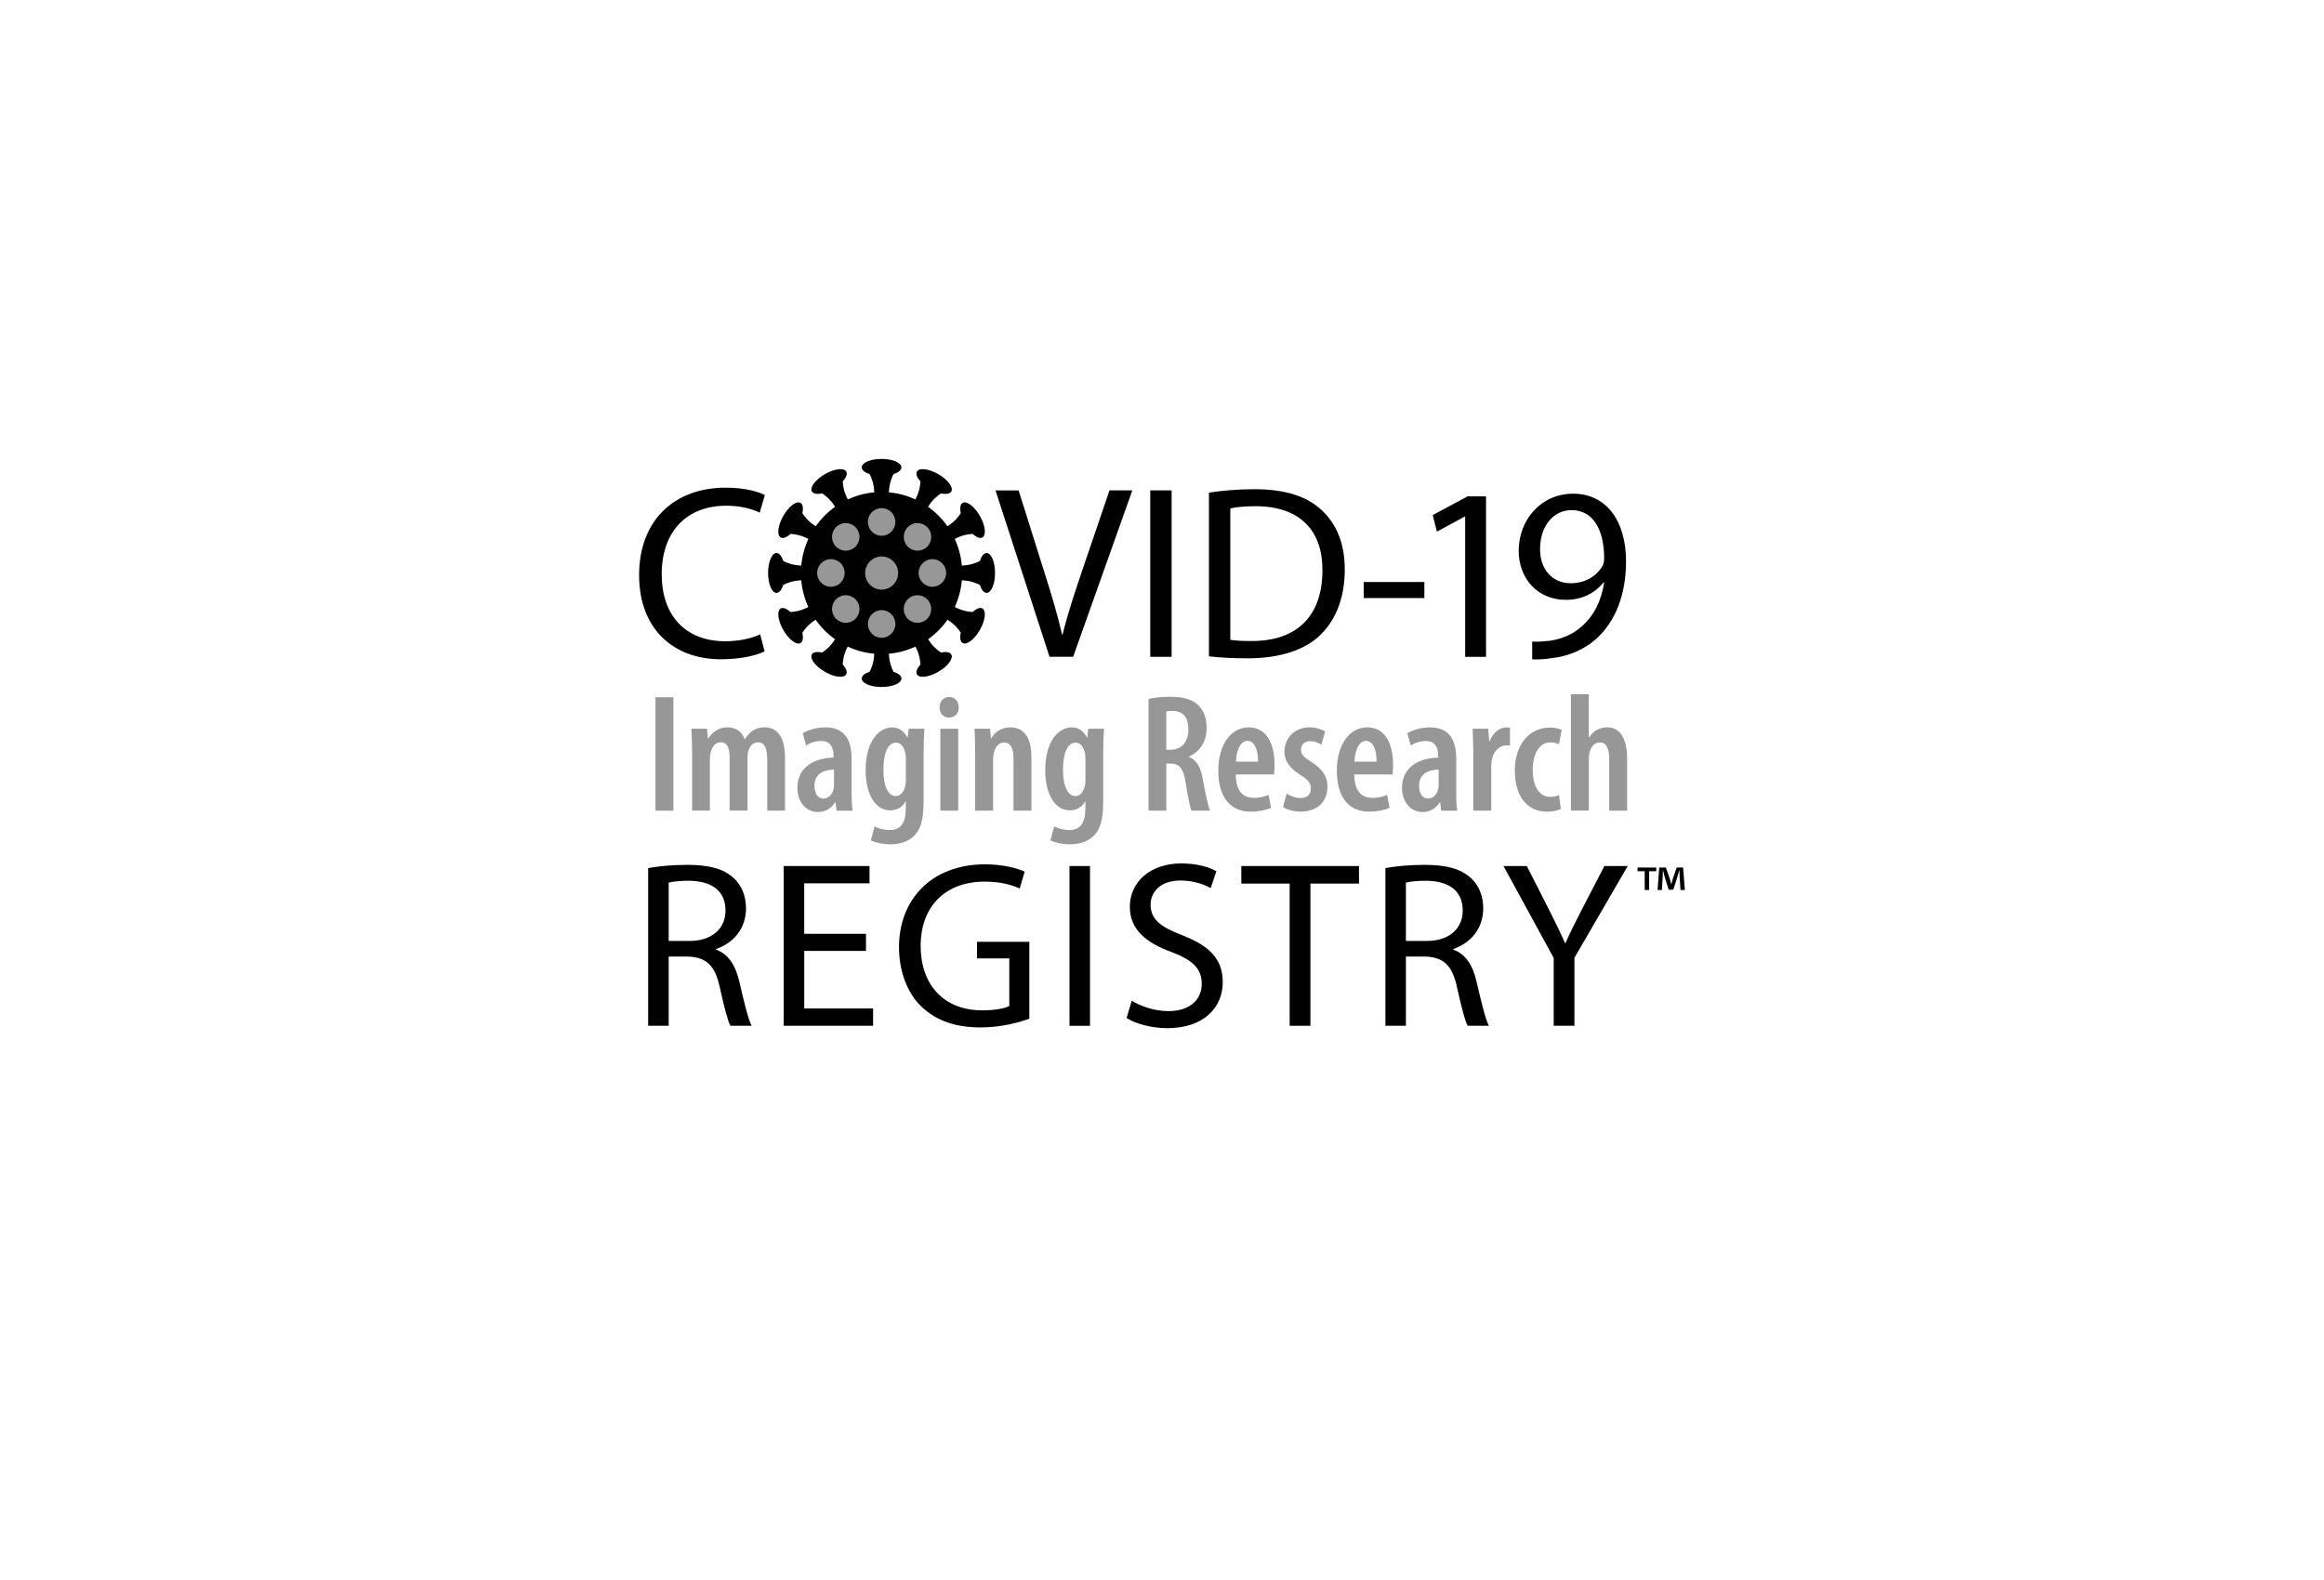 <svg width="200" height="136" viewBox="0 0 200 136" fill="none" xmlns="http://www.w3.org/2000/svg">
<rect width="200" height="136" fill="white"/>
<rect width="200" height="136" fill="white"/>
<g clip-path="url(#clip0_978_4164)">
<path d="M75.765 55.51C79.331 55.51 82.221 52.752 82.221 49.351C82.221 45.95 79.331 43.193 75.765 43.193C72.199 43.193 69.309 45.95 69.309 49.351C69.309 52.752 72.199 55.51 75.765 55.51Z" fill="black" fill-opacity="0.41"/>
<path d="M65.8 56.068C65.123 56.407 63.77 56.748 62.037 56.748C58.021 56.748 55 54.197 55 49.502C55 44.807 58.021 41.977 62.442 41.977C64.217 41.977 65.338 42.359 65.823 42.615L65.378 44.124C64.682 43.785 63.688 43.529 62.504 43.529C59.165 43.529 56.945 45.675 56.945 49.437C56.945 52.944 58.953 55.197 62.419 55.197C63.54 55.197 64.682 54.963 65.421 54.602L65.8 56.068Z" fill="black"/>
<path d="M90.323 56.538L85.673 42.213H87.661L89.881 49.269C90.493 51.202 91.022 52.944 91.401 54.624H91.444C91.846 52.967 92.438 51.159 93.072 49.288L95.482 42.21H97.447L92.353 56.535H90.323V56.538Z" fill="black"/>
<path d="M100.828 42.21V56.535H98.99V42.21H100.828Z" fill="black"/>
<path d="M104.039 42.404C105.161 42.233 106.492 42.108 107.95 42.108C110.592 42.108 112.472 42.723 113.721 43.893C114.99 45.063 115.729 46.72 115.729 49.035C115.729 51.35 115.009 53.286 113.679 54.604C112.348 55.942 110.147 56.666 107.378 56.666C106.067 56.666 104.968 56.603 104.039 56.495V42.404ZM105.88 55.071C106.344 55.157 107.021 55.176 107.74 55.176C111.671 55.176 113.806 52.967 113.806 49.098C113.829 45.718 111.926 43.571 108.035 43.571C107.084 43.571 106.364 43.657 105.88 43.762V55.068V55.071Z" fill="black"/>
<path d="M122.579 50.097V51.478H117.357V50.097H122.579Z" fill="black"/>
<path d="M126.087 44.465H126.045L123.657 45.761L123.298 44.337L126.299 42.723H127.885V56.537H126.09V44.465H126.087Z" fill="black"/>
<path d="M131.858 55.219C132.26 55.262 132.725 55.219 133.359 55.157C134.438 55.008 135.452 54.562 136.233 53.818C137.142 52.99 137.796 51.777 138.051 50.143H137.989C137.227 51.077 136.128 51.632 134.755 51.632C132.283 51.632 130.697 49.761 130.697 47.404C130.697 44.79 132.577 42.495 135.389 42.495C138.201 42.495 139.934 44.79 139.934 48.318C139.934 51.355 138.92 53.482 137.567 54.801C136.511 55.843 135.052 56.48 133.571 56.648C132.894 56.754 132.303 56.777 131.858 56.754V55.225V55.219ZM132.535 47.27C132.535 48.992 133.571 50.202 135.177 50.202C136.423 50.202 137.397 49.587 137.881 48.756C137.986 48.585 138.051 48.374 138.051 48.076C138.051 45.715 137.185 43.91 135.239 43.91C133.653 43.91 132.535 45.314 132.535 47.267V47.27Z" fill="black"/>
<path d="M84.909 47.6C84.671 47.6 84.461 47.871 84.328 48.286C84.076 48.42 83.529 48.659 82.776 48.682C82.703 47.871 82.49 47.099 82.165 46.393C82.83 46.031 83.422 45.966 83.705 45.957C84.028 46.251 84.342 46.379 84.549 46.259C84.897 46.057 84.795 45.228 84.325 44.408C83.855 43.589 83.19 43.087 82.844 43.287C82.637 43.406 82.589 43.745 82.683 44.172C82.533 44.414 82.176 44.898 81.536 45.297C81.08 44.648 80.514 44.081 79.868 43.623C80.267 42.974 80.746 42.618 80.987 42.467C81.411 42.561 81.748 42.512 81.867 42.304C82.068 41.954 81.57 41.288 80.751 40.815C79.936 40.343 79.112 40.24 78.911 40.59C78.792 40.798 78.919 41.114 79.211 41.439C79.203 41.724 79.135 42.324 78.775 42.991C78.073 42.663 77.305 42.453 76.498 42.379C76.521 41.615 76.759 41.066 76.892 40.813C77.305 40.679 77.574 40.468 77.574 40.229C77.574 39.825 76.81 39.5 75.867 39.5C74.924 39.5 74.159 39.827 74.159 40.229C74.159 40.468 74.428 40.679 74.842 40.813C74.975 41.066 75.216 41.618 75.238 42.379C74.431 42.453 73.664 42.663 72.962 42.991C72.602 42.319 72.534 41.724 72.525 41.439C72.817 41.114 72.945 40.798 72.826 40.59C72.624 40.24 71.8 40.343 70.985 40.815C70.169 41.288 69.671 41.957 69.869 42.304C69.988 42.512 70.325 42.561 70.75 42.467C70.991 42.618 71.472 42.976 71.868 43.623C71.223 44.081 70.656 44.648 70.201 45.297C69.555 44.898 69.201 44.414 69.051 44.172C69.144 43.745 69.096 43.406 68.889 43.287C68.541 43.085 67.879 43.586 67.409 44.408C66.939 45.228 66.837 46.057 67.185 46.259C67.391 46.379 67.706 46.251 68.029 45.957C68.312 45.966 68.906 46.034 69.569 46.393C69.243 47.099 69.031 47.871 68.957 48.682C68.201 48.659 67.655 48.42 67.406 48.286C67.273 47.871 67.063 47.6 66.825 47.6C66.423 47.6 66.1 48.369 66.1 49.317C66.1 50.265 66.426 51.034 66.825 51.034C67.063 51.034 67.273 50.764 67.406 50.348C67.655 50.214 68.204 49.975 68.955 49.952C69.025 50.764 69.238 51.538 69.564 52.244C68.898 52.603 68.309 52.668 68.029 52.68C67.706 52.386 67.391 52.258 67.185 52.378C66.837 52.58 66.939 53.408 67.409 54.228C67.879 55.048 68.544 55.55 68.889 55.35C69.096 55.231 69.144 54.892 69.051 54.465C69.201 54.223 69.555 53.742 70.192 53.343C70.648 53.995 71.214 54.562 71.86 55.023C71.463 55.666 70.988 56.019 70.747 56.17C70.322 56.076 69.985 56.125 69.866 56.333C69.665 56.683 70.164 57.349 70.982 57.822C71.798 58.294 72.622 58.397 72.823 58.047C72.942 57.839 72.814 57.523 72.523 57.198C72.531 56.913 72.599 56.318 72.953 55.655C73.658 55.982 74.425 56.196 75.235 56.27C75.213 57.027 74.975 57.571 74.842 57.822C74.428 57.955 74.159 58.166 74.159 58.405C74.159 58.81 74.924 59.134 75.867 59.134C76.81 59.134 77.574 58.807 77.574 58.405C77.574 58.166 77.305 57.955 76.892 57.822C76.759 57.571 76.521 57.022 76.498 56.27C77.308 56.196 78.076 55.985 78.781 55.655C79.135 56.321 79.203 56.913 79.211 57.198C78.919 57.523 78.792 57.839 78.911 58.047C79.112 58.397 79.936 58.294 80.751 57.822C81.567 57.349 82.065 56.68 81.867 56.333C81.748 56.125 81.411 56.076 80.987 56.17C80.746 56.019 80.267 55.663 79.874 55.023C80.519 54.562 81.086 53.995 81.542 53.343C82.181 53.742 82.535 54.223 82.683 54.462C82.589 54.889 82.637 55.228 82.844 55.347C83.192 55.55 83.855 55.048 84.325 54.226C84.795 53.406 84.897 52.577 84.549 52.375C84.342 52.255 84.028 52.383 83.705 52.677C83.422 52.668 82.83 52.6 82.167 52.244C82.493 51.535 82.703 50.764 82.776 49.952C83.532 49.975 84.076 50.214 84.325 50.348C84.458 50.764 84.668 51.034 84.906 51.034C85.308 51.034 85.63 50.265 85.63 49.317C85.63 48.369 85.305 47.6 84.906 47.6H84.909ZM78.124 45.371C78.585 44.907 79.336 44.907 79.797 45.371C80.259 45.835 80.259 46.59 79.797 47.054C79.336 47.518 78.585 47.518 78.124 47.054C77.662 46.59 77.662 45.835 78.124 45.371ZM75.873 43.737C76.527 43.737 77.056 44.269 77.056 44.927C77.056 45.584 76.527 46.117 75.873 46.117C75.218 46.117 74.689 45.584 74.689 44.927C74.689 44.269 75.218 43.737 75.873 43.737ZM70.322 49.317C70.322 48.659 70.852 48.127 71.506 48.127C72.16 48.127 72.69 48.659 72.69 49.317C72.69 49.975 72.16 50.507 71.506 50.507C70.852 50.507 70.322 49.975 70.322 49.317ZM73.621 53.263C73.16 53.727 72.409 53.727 71.948 53.263C71.486 52.799 71.486 52.045 71.948 51.581C72.409 51.117 73.16 51.117 73.621 51.581C74.083 52.045 74.083 52.799 73.621 53.263ZM73.621 47.054C73.16 47.518 72.409 47.518 71.948 47.054C71.486 46.59 71.486 45.835 71.948 45.371C72.409 44.907 73.16 44.907 73.621 45.371C74.083 45.835 74.083 46.59 73.621 47.054ZM75.873 54.898C75.218 54.898 74.689 54.365 74.689 53.707C74.689 53.05 75.218 52.517 75.873 52.517C76.527 52.517 77.056 53.05 77.056 53.707C77.056 54.365 76.527 54.898 75.873 54.898ZM75.873 50.752C75.088 50.752 74.454 50.114 74.454 49.326C74.454 48.537 75.088 47.899 75.873 47.899C76.657 47.899 77.291 48.537 77.291 49.326C77.291 50.114 76.657 50.752 75.873 50.752ZM79.794 53.263C79.333 53.727 78.582 53.727 78.121 53.263C77.659 52.799 77.659 52.045 78.121 51.581C78.582 51.117 79.333 51.117 79.794 51.581C80.256 52.045 80.256 52.799 79.794 53.263ZM80.239 50.507C79.585 50.507 79.055 49.975 79.055 49.317C79.055 48.659 79.585 48.127 80.239 48.127C80.893 48.127 81.423 48.659 81.423 49.317C81.423 49.975 80.893 50.507 80.239 50.507Z" fill="black"/>
<path d="M57.948 60.017V69.78H56.407V60.017H57.948Z" fill="black" fill-opacity="0.41"/>
<path d="M59.559 64.709C59.559 63.912 59.531 63.348 59.502 62.725H60.842L60.93 63.565H60.958C61.289 63.029 61.85 62.608 62.586 62.608C63.322 62.608 63.841 62.955 64.084 63.621H64.112C64.299 63.317 64.546 63.043 64.817 62.867C65.106 62.693 65.438 62.605 65.797 62.605C66.907 62.605 67.556 63.473 67.556 65.213V69.774H66.029V65.501C66.029 64.646 65.913 63.892 65.222 63.892C64.835 63.892 64.517 64.197 64.373 64.718C64.345 64.863 64.331 65.065 64.331 65.281V69.771H62.79V65.267C62.79 64.629 62.702 63.892 62.011 63.892C61.652 63.892 61.292 64.182 61.162 64.76C61.119 64.906 61.091 65.108 61.091 65.31V69.771H59.565V64.701L59.559 64.709Z" fill="black" fill-opacity="0.41"/>
<path d="M73.287 68.171C73.287 68.721 73.301 69.316 73.375 69.78H71.993L71.905 69.057H71.877C71.517 69.606 70.999 69.897 70.393 69.897C69.385 69.897 68.621 69.043 68.621 67.81C68.621 65.999 70.147 65.23 71.733 65.216V65.028C71.733 64.305 71.444 63.781 70.682 63.781C70.178 63.781 69.759 63.926 69.371 64.171L69.082 63.115C69.427 62.898 70.164 62.608 71.013 62.608C72.828 62.608 73.29 63.855 73.29 65.361V68.171H73.287ZM71.775 66.244C71.169 66.258 70.09 66.417 70.09 67.647C70.09 68.445 70.509 68.735 70.855 68.735C71.228 68.735 71.605 68.473 71.733 67.924C71.761 67.821 71.775 67.693 71.775 67.562V66.244Z" fill="black" fill-opacity="0.41"/>
<path d="M79.483 68.937C79.483 70.603 79.222 71.371 78.704 71.907C78.228 72.399 77.523 72.675 76.614 72.675C75.98 72.675 75.391 72.544 74.944 72.342L75.261 71.141C75.578 71.3 76.025 71.445 76.586 71.445C77.509 71.445 77.954 70.85 77.954 69.532V68.983H77.925C77.682 69.475 77.175 69.751 76.629 69.751C75.201 69.751 74.496 68.157 74.496 66.303C74.496 63.841 75.606 62.611 76.787 62.611C77.421 62.611 77.838 63.001 78.084 63.479H78.112L78.2 62.724H79.554C79.511 63.303 79.483 64 79.483 64.94V68.937ZM77.957 65.23C77.957 65.056 77.928 64.868 77.886 64.723C77.784 64.333 77.569 63.926 77.107 63.926C76.374 63.926 76.025 64.911 76.025 66.258C76.025 67.778 76.487 68.519 77.076 68.519C77.365 68.519 77.696 68.373 77.869 67.781C77.94 67.593 77.957 67.391 77.957 67.203V65.233V65.23Z" fill="black" fill-opacity="0.41"/>
<path d="M82.507 60.885C82.521 61.406 82.162 61.768 81.658 61.768C81.21 61.768 80.851 61.406 80.865 60.885C80.851 60.336 81.224 59.989 81.686 59.989C82.147 59.989 82.507 60.336 82.507 60.885ZM80.924 69.777V62.725H82.465V69.777H80.924Z" fill="black" fill-opacity="0.41"/>
<path d="M83.92 64.709C83.92 63.912 83.892 63.348 83.864 62.725H85.203L85.274 63.55H85.302C85.633 62.987 86.225 62.608 86.959 62.608C88.139 62.608 88.76 63.522 88.76 65.156V69.777H87.219V65.301C87.219 64.607 87.075 63.912 86.398 63.912C86.024 63.912 85.679 64.202 85.534 64.78C85.492 64.925 85.463 65.156 85.463 65.418V69.777H83.923V64.706L83.92 64.709Z" fill="black" fill-opacity="0.41"/>
<path d="M94.938 68.937C94.938 70.603 94.678 71.371 94.16 71.907C93.684 72.399 92.979 72.675 92.07 72.675C91.436 72.675 90.847 72.544 90.399 72.342L90.716 71.141C91.033 71.3 91.481 71.445 92.041 71.445C92.965 71.445 93.409 70.85 93.409 69.532V68.983H93.381C93.137 69.475 92.63 69.751 92.084 69.751C90.657 69.751 89.952 68.157 89.952 66.303C89.952 63.841 91.062 62.611 92.243 62.611C92.877 62.611 93.293 63.001 93.54 63.479H93.568L93.656 62.724H95.009C94.967 63.303 94.938 64 94.938 64.94V68.937ZM93.412 65.23C93.412 65.056 93.384 64.868 93.341 64.723C93.239 64.333 93.024 63.926 92.562 63.926C91.829 63.926 91.481 64.911 91.481 66.258C91.481 67.778 91.942 68.519 92.531 68.519C92.82 68.519 93.151 68.373 93.324 67.781C93.395 67.593 93.412 67.391 93.412 67.203V65.233V65.23Z" fill="black" fill-opacity="0.41"/>
<path d="M98.843 60.162C99.376 60.031 100.052 59.974 100.701 59.974C101.695 59.974 102.53 60.148 103.108 60.683C103.64 61.204 103.841 61.856 103.841 62.668C103.841 63.798 103.295 64.68 102.315 65.13V65.159C102.992 65.404 103.351 66.056 103.538 67.215C103.753 68.402 103.986 69.444 104.144 69.777H102.544C102.414 69.501 102.213 68.547 102.04 67.402C101.853 66.141 101.494 65.723 100.729 65.723H100.37V69.777H98.843V60.159V60.162ZM100.37 64.535H100.772C101.695 64.535 102.27 63.812 102.27 62.813C102.27 61.813 101.896 61.204 100.888 61.19C100.701 61.19 100.5 61.204 100.37 61.247V64.535Z" fill="black" fill-opacity="0.41"/>
<path d="M106.347 66.665C106.361 68.243 107.095 68.678 107.916 68.678C108.42 68.678 108.853 68.561 109.17 68.416L109.386 69.532C108.952 69.734 108.276 69.865 107.627 69.865C105.826 69.865 104.846 68.547 104.846 66.361C104.846 64.029 105.971 62.608 107.469 62.608C108.967 62.608 109.686 63.955 109.686 65.837C109.686 66.241 109.658 66.474 109.643 66.662H106.344L106.347 66.665ZM108.264 65.563C108.278 64.433 107.905 63.767 107.355 63.767C106.693 63.767 106.39 64.738 106.361 65.563H108.261H108.264Z" fill="black" fill-opacity="0.41"/>
<path d="M110.728 68.317C110.988 68.49 111.478 68.692 111.937 68.692C112.484 68.692 112.815 68.388 112.815 67.881C112.815 67.445 112.614 67.158 111.965 66.736C110.929 66.113 110.538 65.432 110.538 64.723C110.538 63.508 111.43 62.608 112.685 62.608C113.259 62.608 113.693 62.767 114.038 62.955L113.721 64.1C113.446 63.926 113.132 63.795 112.755 63.795C112.223 63.795 111.963 64.142 111.963 64.533C111.963 64.923 112.135 65.128 112.812 65.56C113.749 66.124 114.239 66.822 114.239 67.69C114.239 69.125 113.245 69.862 111.92 69.862C111.374 69.862 110.739 69.703 110.422 69.458L110.725 68.314L110.728 68.317Z" fill="black" fill-opacity="0.41"/>
<path d="M116.547 66.665C116.561 68.243 117.295 68.678 118.116 68.678C118.62 68.678 119.053 68.561 119.37 68.416L119.585 69.532C119.152 69.734 118.475 69.865 117.827 69.865C116.026 69.865 115.046 68.547 115.046 66.361C115.046 64.029 116.17 62.608 117.668 62.608C119.166 62.608 119.886 63.955 119.886 65.837C119.886 66.241 119.857 66.474 119.843 66.662H116.544L116.547 66.665ZM118.464 65.563C118.478 64.433 118.104 63.767 117.555 63.767C116.893 63.767 116.59 64.738 116.561 65.563H118.461H118.464Z" fill="black" fill-opacity="0.41"/>
<path d="M125.32 68.171C125.32 68.721 125.334 69.316 125.407 69.78H124.026L123.938 69.057H123.909C123.55 69.606 123.032 69.897 122.426 69.897C121.418 69.897 120.653 69.043 120.653 67.81C120.653 65.999 122.179 65.23 123.765 65.216V65.028C123.765 64.305 123.476 63.781 122.714 63.781C122.21 63.781 121.791 63.926 121.403 64.171L121.115 63.115C121.46 62.898 122.196 62.608 123.046 62.608C124.861 62.608 125.322 63.855 125.322 65.361V68.171H125.32ZM123.808 66.244C123.202 66.258 122.123 66.417 122.123 67.647C122.123 68.445 122.539 68.735 122.887 68.735C123.261 68.735 123.635 68.473 123.765 67.924C123.793 67.821 123.808 67.693 123.808 67.562V66.244Z" fill="black" fill-opacity="0.41"/>
<path d="M126.789 64.709C126.789 64.057 126.747 63.334 126.733 62.725H128.072L128.16 63.795H128.202C128.477 63.072 129.052 62.608 129.629 62.608C129.774 62.608 129.859 62.622 129.947 62.636V64.185C129.862 64.157 129.76 64.157 129.629 64.157C129.097 64.157 128.548 64.607 128.389 65.373C128.347 65.546 128.333 65.777 128.333 66.053V69.774H126.792V64.703L126.789 64.709Z" fill="black" fill-opacity="0.41"/>
<path d="M134.324 69.635C134.109 69.751 133.662 69.865 133.144 69.865C131.473 69.865 130.363 68.618 130.363 66.304C130.363 64.202 131.53 62.625 133.387 62.625C133.803 62.625 134.208 62.727 134.395 62.827L134.166 64.057C134.007 64 133.764 63.898 133.415 63.898C132.422 63.898 131.903 64.985 131.903 66.272C131.903 67.722 132.481 68.59 133.415 68.59C133.704 68.59 133.948 68.547 134.166 68.43L134.324 69.632V69.635Z" fill="black" fill-opacity="0.41"/>
<path d="M135.188 59.755H136.729V63.476H136.757C136.915 63.231 137.131 63.012 137.363 62.867C137.623 62.708 137.924 62.605 138.3 62.605C139.41 62.605 140.028 63.533 140.028 65.313V69.774H138.487V65.37C138.487 64.601 138.329 63.906 137.68 63.906C137.278 63.906 136.947 64.182 136.788 64.775C136.76 64.906 136.731 65.136 136.731 65.31V69.771H135.191V59.749L135.188 59.755Z" fill="black" fill-opacity="0.41"/>
<path d="M55.779 74.728C56.671 74.546 57.951 74.443 59.168 74.443C61.054 74.443 62.272 74.791 63.124 75.565C63.815 76.177 64.2 77.117 64.2 78.176C64.2 79.993 63.065 81.194 61.623 81.684V81.743C62.68 82.111 63.308 83.09 63.631 84.519C64.078 86.439 64.401 87.763 64.687 88.295H62.861C62.637 87.908 62.334 86.723 61.949 85.009C61.544 83.113 60.813 82.398 59.211 82.336H57.546V88.292H55.779V74.725V74.728ZM57.546 80.992H59.352C61.238 80.992 62.436 79.953 62.436 78.381C62.436 76.607 61.159 75.83 59.29 75.81C58.438 75.81 57.829 75.893 57.546 75.972V80.992Z" fill="black"/>
<path d="M74.527 81.849H69.212V86.806H75.136V88.295H67.445V74.543H74.83V76.032H69.21V80.377H74.525V81.846L74.527 81.849Z" fill="black"/>
<path d="M88.587 87.683C87.797 87.968 86.234 88.437 84.387 88.437C82.317 88.437 80.613 87.908 79.273 86.621C78.095 85.479 77.365 83.643 77.365 81.499C77.385 77.399 80.185 74.398 84.77 74.398C86.353 74.398 87.59 74.745 88.179 75.03L87.754 76.479C87.024 76.152 86.112 75.887 84.73 75.887C81.403 75.887 79.231 77.968 79.231 81.416C79.231 84.864 81.321 86.965 84.506 86.965C85.662 86.965 86.454 86.803 86.859 86.598V82.498H84.079V81.069H88.584V87.68L88.587 87.683Z" fill="black"/>
<path d="M93.803 74.546V88.298H92.039V74.546H93.803Z" fill="black"/>
<path d="M97.393 86.134C98.183 86.624 99.342 87.031 100.559 87.031C102.366 87.031 103.419 86.071 103.419 84.685C103.419 83.401 102.689 82.666 100.842 81.951C98.611 81.157 97.232 79.993 97.232 78.054C97.232 75.913 98.996 74.321 101.655 74.321C103.054 74.321 104.071 74.648 104.679 74.993L104.192 76.442C103.745 76.197 102.833 75.79 101.596 75.79C99.73 75.79 99.019 76.912 99.019 77.852C99.019 79.136 99.851 79.77 101.737 80.502C104.051 81.399 105.229 82.521 105.229 84.542C105.229 86.664 103.666 88.5 100.44 88.5C99.121 88.5 97.679 88.113 96.952 87.623L97.399 86.134H97.393Z" fill="black"/>
<path d="M110.986 76.055H106.826V74.546H116.952V76.055H112.772V88.295H110.986V76.055Z" fill="black"/>
<path d="M119.223 74.728C120.115 74.546 121.395 74.443 122.613 74.443C124.498 74.443 125.716 74.791 126.568 75.565C127.259 76.177 127.645 77.117 127.645 78.176C127.645 79.993 126.509 81.194 125.068 81.684V81.743C126.124 82.111 126.753 83.09 127.075 84.519C127.523 86.439 127.846 87.763 128.132 88.295H126.305C126.081 87.908 125.778 86.723 125.393 85.009C124.988 83.113 124.258 82.398 122.655 82.336H120.99V88.292H119.226V74.725L119.223 74.728ZM120.99 80.992H122.797C124.683 80.992 125.88 79.953 125.88 78.381C125.88 76.607 124.603 75.83 122.734 75.81C121.882 75.81 121.273 75.893 120.99 75.972V80.992Z" fill="black"/>
<path d="M133.71 88.295V82.461L129.389 74.546H131.397L133.325 78.341C133.852 79.38 134.259 80.218 134.684 81.177H134.724C135.109 80.28 135.576 79.38 136.103 78.341L138.071 74.546H140.078L135.494 82.441V88.295H133.707H133.71Z" fill="black"/>
<path d="M142.536 74.674V74.993H141.922V76.607H141.54V74.993H140.925V74.674H142.539H142.536ZM144.618 76.61L144.547 75.471C144.538 75.323 144.538 75.138 144.533 74.93H144.51C144.462 75.101 144.402 75.329 144.346 75.505L144 76.579H143.604L143.258 75.477C143.225 75.329 143.165 75.101 143.123 74.93H143.103C143.103 75.107 143.094 75.292 143.089 75.471L143.018 76.61H142.65L142.791 74.674H143.363L143.695 75.619C143.737 75.767 143.771 75.91 143.822 76.109H143.831C143.879 75.932 143.924 75.767 143.964 75.625L144.295 74.671H144.847L144.997 76.607H144.615L144.618 76.61Z" fill="black"/>
</g>
<defs>
<clipPath id="clip0_978_4164">
<rect width="90" height="49" fill="white" transform="translate(55 39.5)"/>
</clipPath>
</defs>
</svg>
